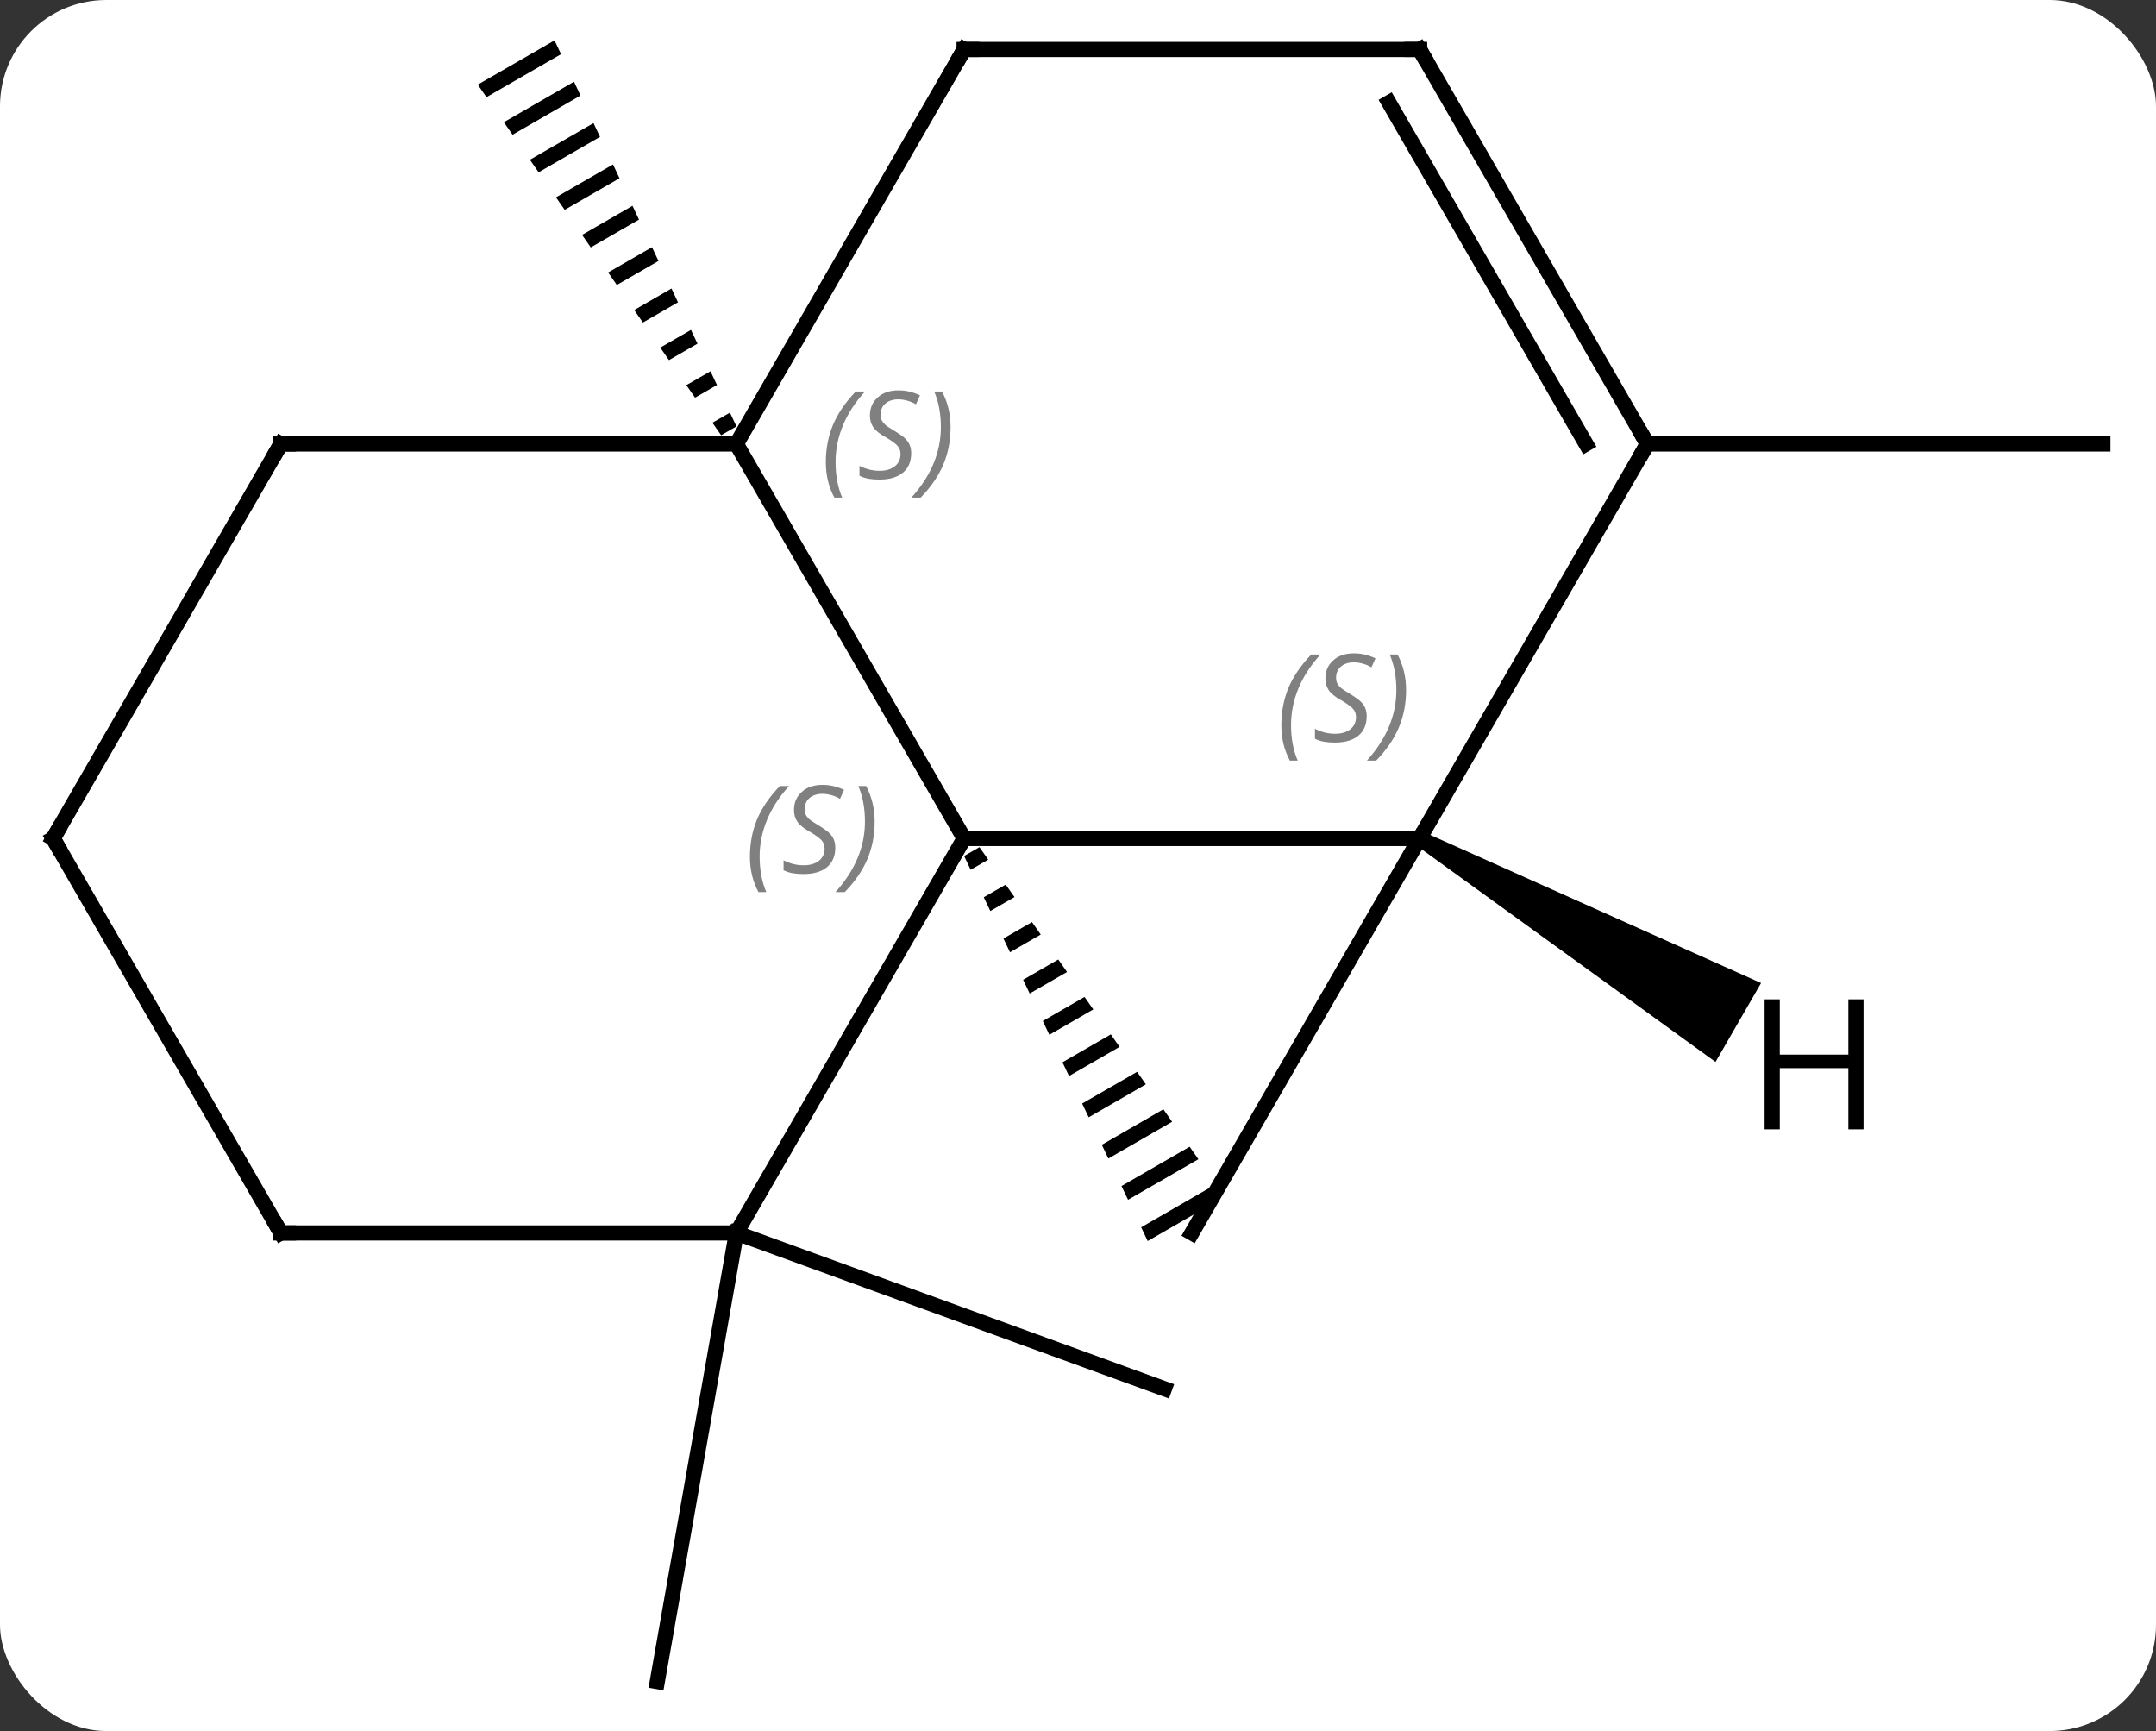 <svg width="142" viewBox="0 0 142 114" style="fill-opacity:1; color-rendering:auto; color-interpolation:auto; text-rendering:auto; stroke:black; stroke-linecap:square; stroke-miterlimit:10; shape-rendering:auto; stroke-opacity:1; fill:black; stroke-dasharray:none; font-weight:normal; stroke-width:1; font-family:'Open Sans'; font-style:normal; stroke-linejoin:miter; font-size:12; stroke-dashoffset:0; image-rendering:auto;" height="114" class="cas-substance-image" xmlns:xlink="http://www.w3.org/1999/xlink" xmlns="http://www.w3.org/2000/svg"><rect x="0" y="0" width="142" height="114" fill="#333333" stroke="none"/><svg class="cas-substance-single-component"><rect y="0" x="0" width="142" stroke="none" ry="7" rx="7" height="114" fill="white" class="cas-substance-group"/><svg y="0" x="0" width="142" viewBox="0 0 142 114" style="fill:black;" height="114" class="cas-substance-single-component-image"><svg><g><g transform="translate(71,57)" style="text-rendering:geometricPrecision; color-rendering:optimizeQuality; color-interpolation:linearRGB; stroke-linecap:butt; image-rendering:optimizeQuality;"><path style="stroke:none;" d="M-34.477 -54.341 L-39.532 -51.426 L-39.532 -51.426 L-38.96 -50.602 L-34.049 -53.433 L-34.049 -53.433 L-34.477 -54.341 ZM-33.194 -51.617 L-37.815 -48.953 L-37.815 -48.953 L-37.242 -48.128 L-37.242 -48.128 L-32.766 -50.709 L-32.766 -50.709 L-33.194 -51.617 ZM-31.91 -48.894 L-36.098 -46.479 L-36.098 -46.479 L-35.525 -45.654 L-35.525 -45.654 L-31.482 -47.986 L-31.482 -47.986 L-31.91 -48.894 ZM-30.626 -46.17 L-34.381 -44.005 L-34.381 -44.005 L-33.808 -43.18 L-30.198 -45.262 L-30.198 -45.262 L-30.626 -46.17 ZM-29.342 -43.446 L-32.663 -41.531 L-32.091 -40.706 L-32.091 -40.706 L-28.914 -42.538 L-29.342 -43.446 ZM-28.058 -40.722 L-30.946 -39.057 L-30.946 -39.057 L-30.374 -38.232 L-30.374 -38.232 L-27.63 -39.815 L-27.63 -39.815 L-28.058 -40.722 ZM-26.774 -37.999 L-29.229 -36.583 L-29.229 -36.583 L-28.657 -35.758 L-28.657 -35.758 L-26.346 -37.091 L-26.346 -37.091 L-26.774 -37.999 ZM-25.49 -35.275 L-27.512 -34.109 L-27.512 -34.109 L-26.94 -33.284 L-26.94 -33.284 L-25.062 -34.367 L-25.062 -34.367 L-25.49 -35.275 ZM-24.206 -32.551 L-25.795 -31.635 L-25.795 -31.635 L-25.223 -30.811 L-25.223 -30.811 L-23.779 -31.643 L-24.206 -32.551 ZM-22.923 -29.827 L-24.078 -29.161 L-24.078 -29.161 L-23.505 -28.337 L-23.505 -28.337 L-22.495 -28.919 L-22.495 -28.919 L-22.923 -29.827 Z"/><line y2="24.198" y1="53.742" x2="-22.5" x1="-27.708" style="fill:none;"/><line y2="24.198" y1="34.461" x2="-22.5" x1="5.691" style="fill:none;"/><line y2="-27.762" y1="-27.762" x2="37.5" x1="67.5" style="fill:none;"/><line y2="-1.782" y1="-1.782" x2="22.5" x1="-7.5" style="fill:none;"/><line y2="-27.762" y1="-1.782" x2="-22.5" x1="-7.5" style="fill:none;"/><path style="stroke:none;" d="M-6.49 -1.21 L-7.501 -0.627 L-7.501 -0.627 L-7.069 0.279 L-5.913 -0.388 L-6.49 -1.21 ZM-4.76 1.256 L-6.206 2.09 L-6.206 2.09 L-5.774 2.996 L-5.774 2.996 L-4.183 2.078 L-4.183 2.078 L-4.76 1.256 ZM-3.029 3.723 L-4.91 4.807 L-4.478 5.713 L-4.478 5.713 L-2.453 4.545 L-3.029 3.723 ZM-1.299 6.189 L-3.614 7.524 L-3.614 7.524 L-3.182 8.43 L-3.182 8.43 L-0.722 7.011 L-0.722 7.011 L-1.299 6.189 ZM0.431 8.655 L-2.319 10.241 L-2.319 10.241 L-1.887 11.147 L-1.887 11.147 L1.008 9.477 L1.008 9.477 L0.431 8.655 ZM2.162 11.121 L-1.023 12.958 L-1.023 12.958 L-0.591 13.864 L-0.591 13.864 L2.739 11.943 L2.739 11.943 L2.162 11.121 ZM3.892 13.588 L0.273 15.675 L0.273 15.675 L0.705 16.581 L0.705 16.581 L4.469 14.41 L3.892 13.588 ZM5.623 16.054 L1.568 18.392 L1.568 18.392 L2 19.297 L2 19.297 L6.199 16.876 L6.199 16.876 L5.623 16.054 ZM7.353 18.52 L2.864 21.109 L2.864 21.109 L3.296 22.014 L3.296 22.014 L7.93 19.342 L7.93 19.342 L7.353 18.52 ZM9.084 20.986 L4.16 23.826 L4.16 23.826 L4.592 24.731 L4.592 24.731 L8.49 22.483 L8.49 22.483 L9.232 21.198 L9.232 21.198 L9.232 21.198 L9.084 20.986 Z"/><line y2="24.198" y1="-1.782" x2="-22.5" x1="-7.5" style="fill:none;"/><line y2="24.198" y1="-1.782" x2="7.5" x1="22.5" style="fill:none;"/><line y2="-27.762" y1="-1.782" x2="37.5" x1="22.5" style="fill:none;"/><line y2="-53.742" y1="-27.762" x2="-7.5" x1="-22.5" style="fill:none;"/><line y2="-27.762" y1="-27.762" x2="-52.5" x1="-22.5" style="fill:none;"/><line y2="24.198" y1="24.198" x2="-52.5" x1="-22.5" style="fill:none;"/><line y2="-53.742" y1="-27.762" x2="22.5" x1="37.5" style="fill:none;"/><line y2="-50.242" y1="-27.762" x2="20.479" x1="33.459" style="fill:none;"/><line y2="-53.742" y1="-53.742" x2="22.5" x1="-7.5" style="fill:none;"/><line y2="-1.782" y1="-27.762" x2="-67.5" x1="-52.5" style="fill:none;"/><line y2="-1.782" y1="24.198" x2="-67.5" x1="-52.5" style="fill:none;"/><path style="stroke:none;" d="M22.25 -1.349 L22.75 -2.215 L44.99 7.739 L41.99 12.935 Z"/></g><g transform="translate(71,57)" style="font-size:8.4px; fill:gray; text-rendering:geometricPrecision; image-rendering:optimizeQuality; color-rendering:optimizeQuality; font-family:'Open Sans'; font-style:italic; stroke:gray; color-interpolation:linearRGB;"><path style="stroke:none;" d="M-21.608 -0.579 Q-21.608 -1.907 -21.14 -3.032 Q-20.671 -4.157 -19.64 -5.235 L-19.03 -5.235 Q-19.999 -4.173 -20.483 -3.001 Q-20.968 -1.829 -20.968 -0.595 Q-20.968 0.734 -20.53 1.749 L-21.046 1.749 Q-21.608 0.718 -21.608 -0.579 ZM-15.986 -1.173 Q-15.986 -0.344 -16.533 0.109 Q-17.08 0.562 -18.08 0.562 Q-18.486 0.562 -18.799 0.507 Q-19.111 0.452 -19.392 0.312 L-19.392 -0.344 Q-18.767 -0.016 -18.064 -0.016 Q-17.439 -0.016 -17.064 -0.313 Q-16.689 -0.61 -16.689 -1.126 Q-16.689 -1.438 -16.892 -1.665 Q-17.095 -1.891 -17.658 -2.22 Q-18.252 -2.548 -18.478 -2.876 Q-18.705 -3.204 -18.705 -3.657 Q-18.705 -4.391 -18.189 -4.852 Q-17.674 -5.313 -16.83 -5.313 Q-16.455 -5.313 -16.119 -5.235 Q-15.783 -5.157 -15.408 -4.985 L-15.674 -4.391 Q-15.924 -4.548 -16.244 -4.634 Q-16.564 -4.72 -16.83 -4.72 Q-17.361 -4.72 -17.681 -4.446 Q-18.002 -4.173 -18.002 -3.704 Q-18.002 -3.501 -17.931 -3.352 Q-17.861 -3.204 -17.72 -3.071 Q-17.58 -2.938 -17.158 -2.688 Q-16.595 -2.345 -16.392 -2.149 Q-16.189 -1.954 -16.087 -1.72 Q-15.986 -1.485 -15.986 -1.173 ZM-13.392 -2.891 Q-13.392 -1.563 -13.868 -0.43 Q-14.345 0.702 -15.36 1.749 L-15.97 1.749 Q-14.032 -0.407 -14.032 -2.891 Q-14.032 -4.22 -14.47 -5.235 L-13.954 -5.235 Q-13.392 -4.173 -13.392 -2.891 Z"/><path style="stroke:none;" d="M13.392 -9.239 Q13.392 -10.567 13.86 -11.692 Q14.329 -12.817 15.36 -13.895 L15.97 -13.895 Q15.001 -12.833 14.517 -11.661 Q14.032 -10.489 14.032 -9.255 Q14.032 -7.927 14.47 -6.911 L13.954 -6.911 Q13.392 -7.942 13.392 -9.239 ZM19.014 -9.833 Q19.014 -9.005 18.467 -8.552 Q17.92 -8.098 16.92 -8.098 Q16.514 -8.098 16.202 -8.153 Q15.889 -8.208 15.608 -8.348 L15.608 -9.005 Q16.233 -8.677 16.936 -8.677 Q17.561 -8.677 17.936 -8.973 Q18.311 -9.27 18.311 -9.786 Q18.311 -10.098 18.108 -10.325 Q17.905 -10.552 17.342 -10.88 Q16.748 -11.208 16.522 -11.536 Q16.295 -11.864 16.295 -12.317 Q16.295 -13.052 16.811 -13.513 Q17.327 -13.973 18.17 -13.973 Q18.545 -13.973 18.881 -13.895 Q19.217 -13.817 19.592 -13.645 L19.327 -13.052 Q19.077 -13.208 18.756 -13.294 Q18.436 -13.38 18.17 -13.38 Q17.639 -13.38 17.319 -13.106 Q16.998 -12.833 16.998 -12.364 Q16.998 -12.161 17.069 -12.013 Q17.139 -11.864 17.28 -11.731 Q17.42 -11.598 17.842 -11.348 Q18.405 -11.005 18.608 -10.809 Q18.811 -10.614 18.913 -10.38 Q19.014 -10.145 19.014 -9.833 ZM21.609 -11.552 Q21.609 -10.223 21.132 -9.091 Q20.655 -7.958 19.64 -6.911 L19.03 -6.911 Q20.968 -9.067 20.968 -11.552 Q20.968 -12.88 20.53 -13.895 L21.046 -13.895 Q21.609 -12.833 21.609 -11.552 Z"/><path style="stroke:none;" d="M-16.608 -26.559 Q-16.608 -27.887 -16.14 -29.012 Q-15.671 -30.137 -14.64 -31.215 L-14.03 -31.215 Q-14.999 -30.153 -15.483 -28.981 Q-15.968 -27.809 -15.968 -26.575 Q-15.968 -25.246 -15.53 -24.231 L-16.046 -24.231 Q-16.608 -25.262 -16.608 -26.559 ZM-10.986 -27.153 Q-10.986 -26.325 -11.533 -25.871 Q-12.08 -25.418 -13.08 -25.418 Q-13.486 -25.418 -13.799 -25.473 Q-14.111 -25.528 -14.392 -25.668 L-14.392 -26.325 Q-13.767 -25.996 -13.064 -25.996 Q-12.439 -25.996 -12.064 -26.293 Q-11.689 -26.59 -11.689 -27.106 Q-11.689 -27.418 -11.892 -27.645 Q-12.095 -27.871 -12.658 -28.2 Q-13.252 -28.528 -13.478 -28.856 Q-13.705 -29.184 -13.705 -29.637 Q-13.705 -30.371 -13.189 -30.832 Q-12.674 -31.293 -11.83 -31.293 Q-11.455 -31.293 -11.119 -31.215 Q-10.783 -31.137 -10.408 -30.965 L-10.674 -30.371 Q-10.924 -30.528 -11.244 -30.614 Q-11.564 -30.7 -11.83 -30.7 Q-12.361 -30.7 -12.681 -30.426 Q-13.002 -30.153 -13.002 -29.684 Q-13.002 -29.481 -12.931 -29.332 Q-12.861 -29.184 -12.72 -29.051 Q-12.58 -28.918 -12.158 -28.668 Q-11.595 -28.325 -11.392 -28.129 Q-11.189 -27.934 -11.088 -27.7 Q-10.986 -27.465 -10.986 -27.153 ZM-8.392 -28.871 Q-8.392 -27.543 -8.868 -26.41 Q-9.345 -25.278 -10.36 -24.231 L-10.97 -24.231 Q-9.032 -26.387 -9.032 -28.871 Q-9.032 -30.2 -9.47 -31.215 L-8.954 -31.215 Q-8.392 -30.153 -8.392 -28.871 Z"/></g><g transform="translate(71,57)" style="stroke-linecap:butt; font-size:8.4px; text-rendering:geometricPrecision; image-rendering:optimizeQuality; color-rendering:optimizeQuality; font-family:'Open Sans'; font-style:italic; color-interpolation:linearRGB; stroke-miterlimit:5;"><path style="fill:none;" d="M37.25 -28.195 L37.5 -27.762 L37.25 -27.329"/><path style="fill:none;" d="M-7.75 -53.309 L-7.5 -53.742 L-7 -53.742"/><path style="fill:none;" d="M-52 -27.762 L-52.5 -27.762 L-52.75 -27.329"/><path style="fill:none;" d="M-52 24.198 L-52.5 24.198 L-52.75 23.765"/><path style="fill:none;" d="M22.75 -53.309 L22.5 -53.742 L22 -53.742"/><path style="fill:none;" d="M-67.25 -2.215 L-67.5 -1.782 L-67.25 -1.349"/><path style="stroke:none;" d="M51.738 17.374 L50.738 17.374 L50.738 13.343 L46.222 13.343 L46.222 17.374 L45.222 17.374 L45.222 8.812 L46.222 8.812 L46.222 12.452 L50.738 12.452 L50.738 8.812 L51.738 8.812 L51.738 17.374 Z"/></g></g></svg></svg></svg></svg>